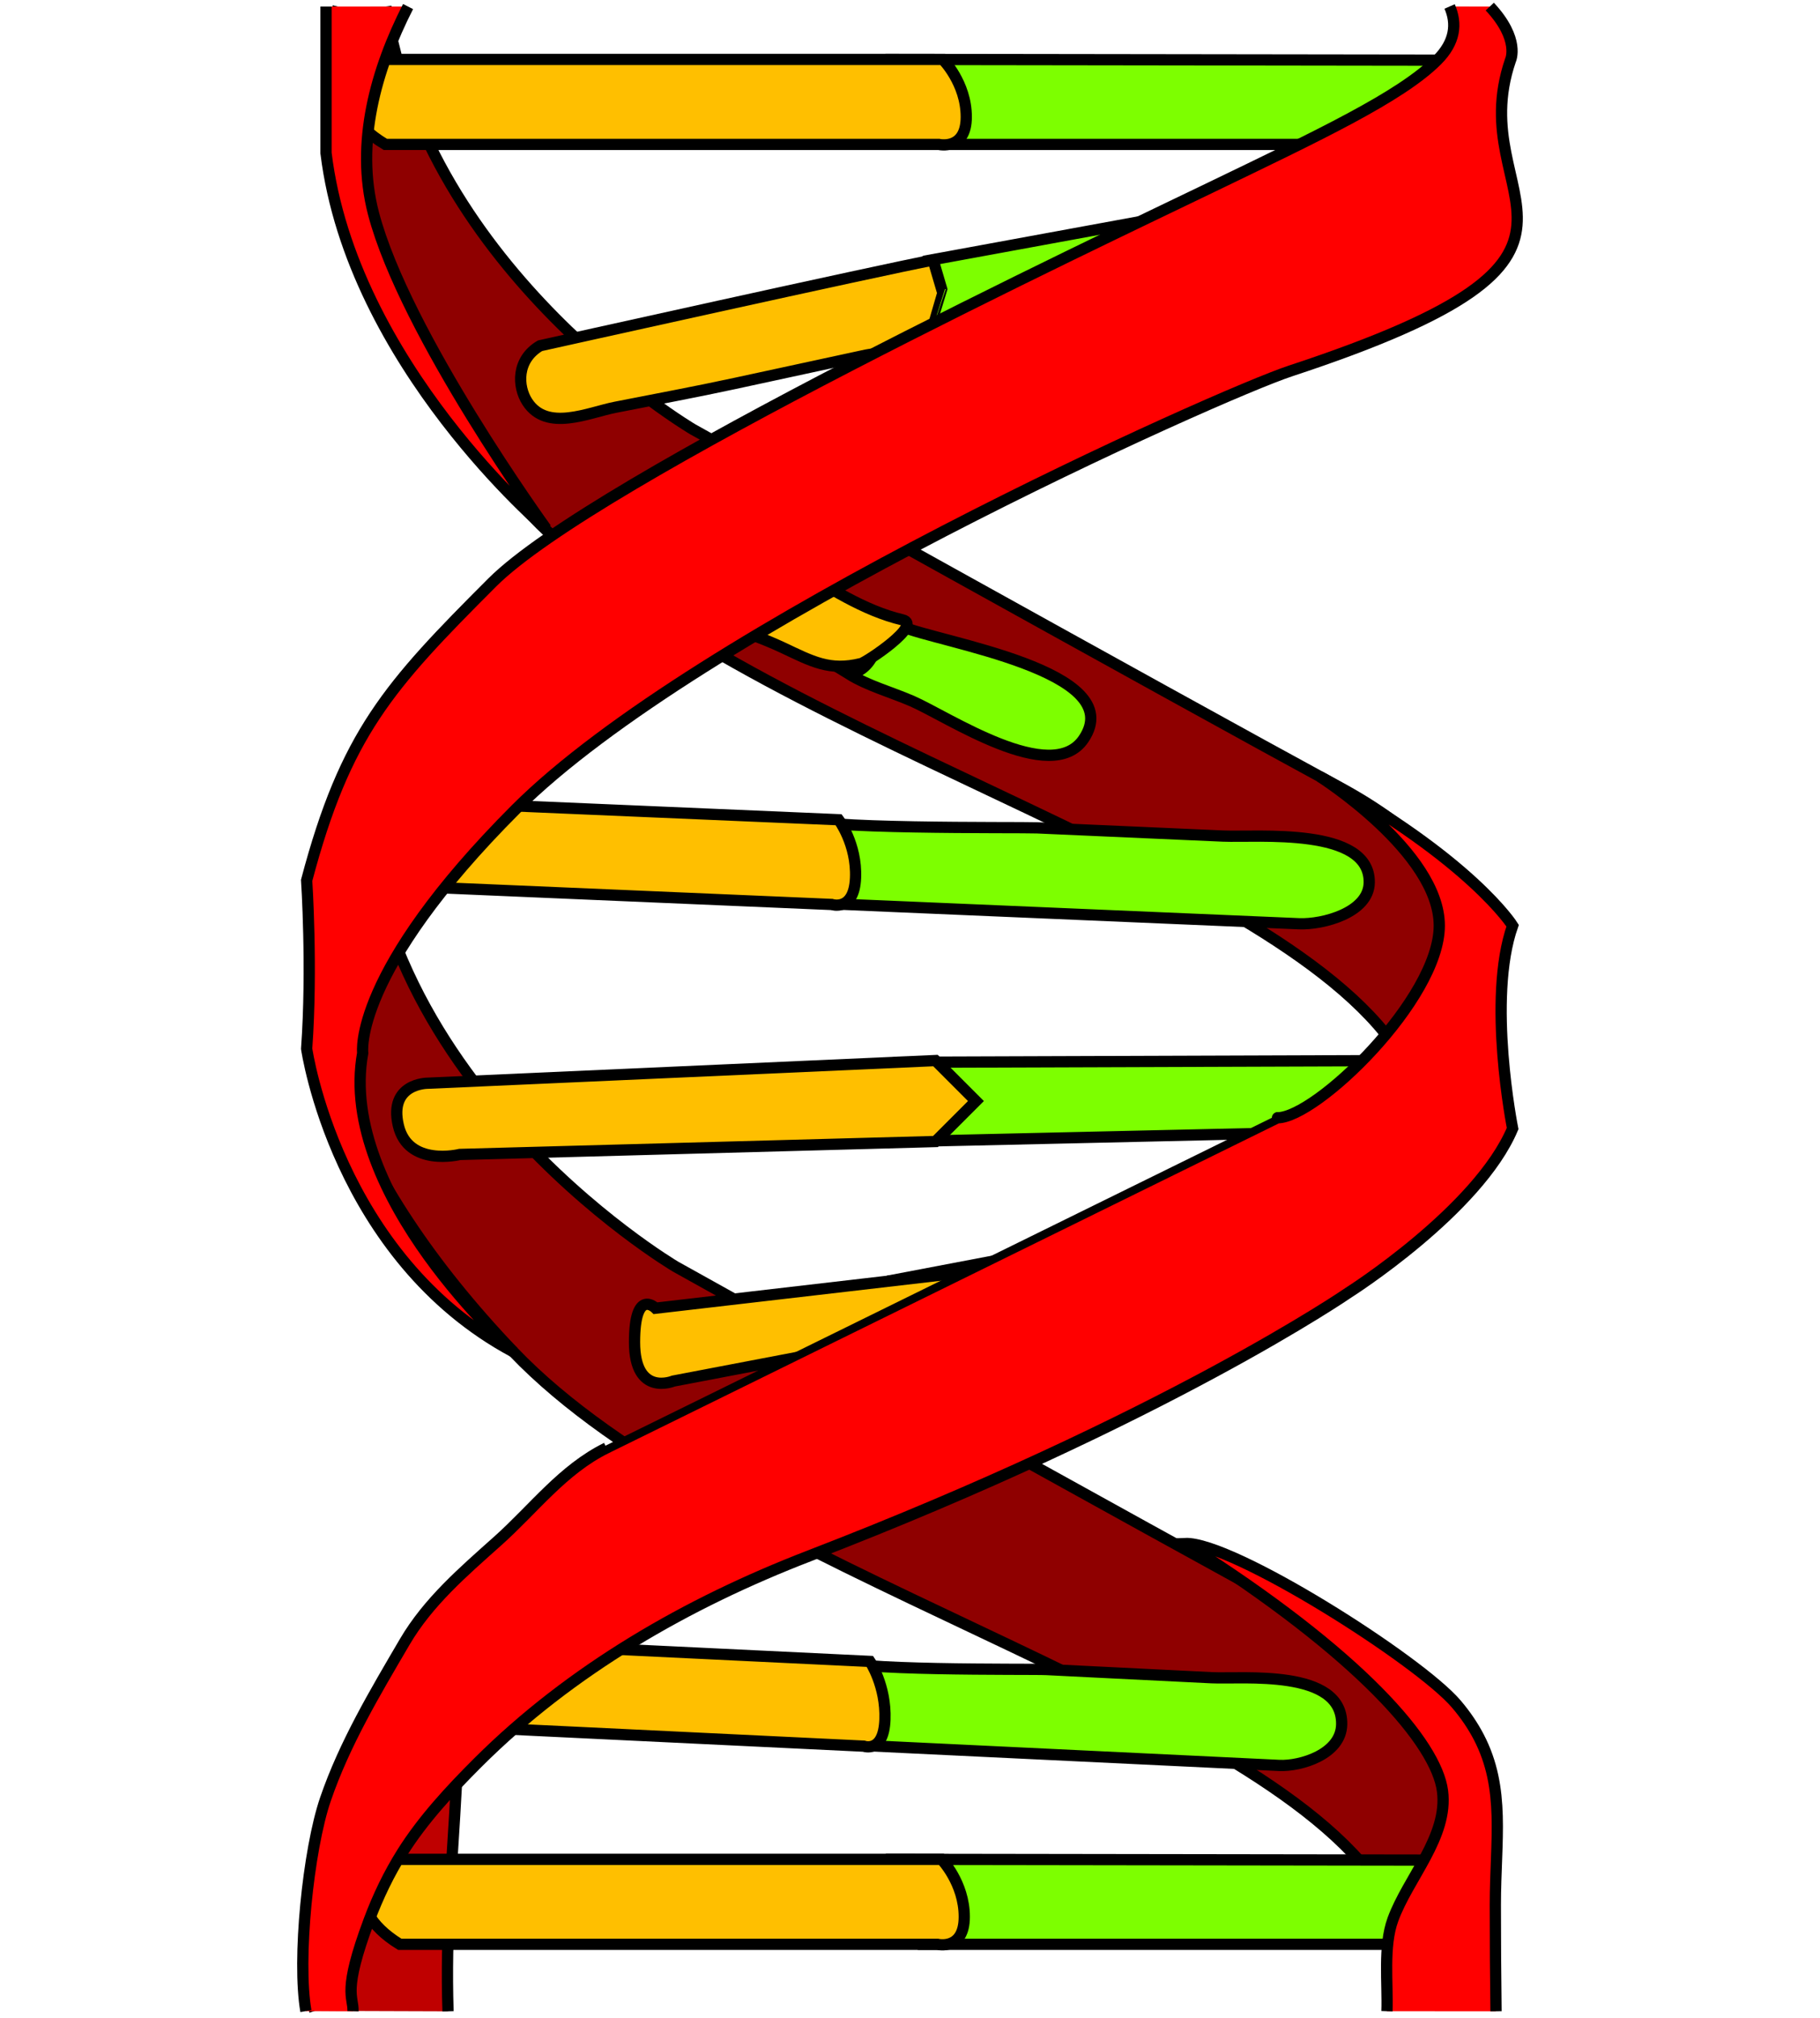 <?xml version="1.0" encoding="UTF-8" standalone="no"?>
<!-- Created with Inkscape (http://www.inkscape.org/) -->
<svg xmlns:svg="http://www.w3.org/2000/svg" xmlns="http://www.w3.org/2000/svg" version="1.0" width="70" height="77.58" viewBox="0 0 538.092 261.675" id="Layer_1" xml:space="preserve"><defs id="defs859"/><path d="M 132.465,427.102 C 131.689,403.226 133.671,384.442 134.909,360.635 C 135.185,355.469 127.76,352.187 126.783,349.112 C 120.211,328.319 104.799,355.662 102.539,363.003 C 98.856,374.933 96.689,388.431 96.789,400.954 C 96.912,415.851 88.141,412.411 93.076,426.97" style="fill:#bf0000;stroke:#000000;stroke-width:3.325" id="path141"/><path d="M 99.981,-165.393 C 92.49,-133.914 94.644,-80.492 156.878,-15.276 C 218.451,49.233 376.028,86.846 413.302,143.238 C 431.236,170.358 434.242,136.697 434.895,124.943 C 435.533,113.451 440.837,89.652 396.191,65.415 C 344.034,37.103 204.83,-40.459 204.83,-40.459 C 204.83,-40.459 126.076,-86.905 114.087,-165.422 M 408.213,390.714 C 426.147,417.834 429.153,384.173 429.806,372.412 C 430.444,360.919 435.748,337.136 391.102,312.899 C 338.945,284.587 199.741,207.017 199.741,207.017 C 199.741,207.017 100.24,148.342 107.889,51.378 C 107.889,51.378 51.02,126.603 151.789,232.2 C 213.362,296.717 370.939,334.315 408.213,390.714 z " style="fill:#8f0000;stroke:#000000;stroke-width:3.325" id="path133"/><path d="M 244.48,99.722 C 244.48,99.722 383.646,105.656 384.045,105.672 C 391.117,105.971 404.7,102.382 404.823,93.488 C 405.039,77.03 371.869,80.197 361.576,79.759 C 343.25,78.944 324.924,78.129 306.598,77.33 C 301.417,77.107 238.015,77.814 236.954,74.255 L 244.48,99.722 z M 272.76,-124.662 L 412.449,-124.662 L 423.933,-124.662 C 423.933,-124.662 427.761,-119.873 432.066,-132.795 C 436.371,-145.717 433.504,-149.545 433.504,-149.545 L 264.158,-149.776 L 272.76,-124.662 z M 260.323,-76.818 L 273.721,-90.209 L 378.003,-109.35 C 378.003,-109.35 402.878,-96.912 393.316,-87.342 C 383.753,-77.772 379.441,-82.076 379.441,-82.076 L 273.613,-66.18 L 260.323,-76.818 z M 265.127,146.62 L 416.169,146.105 L 426.262,156.198 L 415.785,166.676 L 267.963,170.027 C 267.963,170.027 257.44,172.049 257.44,159.504 C 257.44,146.959 265.127,146.62 265.127,146.62 z M 262.821,211.245 L 353.22,194.034 L 347.386,212.129 L 328.253,223.606 L 266.926,227.895 C 266.926,227.888 255.618,215.396 262.821,211.245 z M 266.326,17.694 C 277.296,22.552 334.118,30.838 320.358,51.094 C 310.849,65.1 280.194,44.437 269.624,39.855 C 263.62,37.257 256.579,35.328 251.09,31.93 C 259.239,30.393 261.368,19.523 257.486,13.12 C 260.338,14.842 263.297,16.348 266.326,17.694 z M 254.119,348.482 C 254.119,348.482 377.85,354.409 378.203,354.432 C 384.491,354.731 396.567,351.134 396.675,342.248 C 396.867,325.79 367.372,328.957 358.225,328.511 C 341.928,327.704 325.639,326.889 309.343,326.09 C 304.731,325.859 248.362,326.574 247.424,323.015 L 254.119,348.482 z M 272.537,407.303 L 408.282,407.303 L 419.444,407.303 C 419.444,407.303 423.157,412.092 427.346,399.162 C 431.528,386.256 428.738,382.42 428.738,382.42 L 264.174,382.182 L 272.537,407.303 z " style="fill:#7dff00;stroke:#000000;stroke-width:3.325" id="path139"/><path d="M 113.938,-124.662 L 277.549,-124.662 C 277.549,-124.662 285.682,-122.748 285.682,-132.795 C 285.682,-142.842 278.748,-149.776 278.748,-149.776 L 105.329,-149.776 C 105.321,-149.776 94.752,-136.108 113.938,-124.662 z M 273.613,-66.187 C 273.129,-64.681 257.671,-62.751 256.079,-62.405 C 243.15,-59.607 230.22,-56.809 217.291,-54.019 C 205.437,-51.459 193.691,-49.291 181.923,-46.97 C 173.951,-45.409 161.683,-39.644 155.894,-48.569 C 152.958,-53.104 152.65,-61.022 159.669,-65.157 C 159.669,-65.157 261.768,-87.865 275.881,-90.478 L 278.495,-81.607 C 278.502,-81.6 273.613,-66.195 273.613,-66.187 z M 110.971,94.21 L 245.894,99.976 C 245.894,99.976 252.513,102.182 252.943,92.135 C 253.366,82.096 247.946,74.931 247.946,74.931 L 104.937,68.82 C 104.945,68.82 95.651,82.096 110.971,94.21 z M 135.939,173.856 C 135.939,173.856 120.626,177.684 117.759,165.246 C 114.884,152.809 126.368,152.809 126.368,152.809 L 276.581,146.105 L 288.542,158.074 L 276.581,170.035 L 135.939,173.856 z M 199.088,240.833 C 199.088,240.833 187.603,245.614 187.603,229.348 C 187.603,213.09 193.822,219.301 193.822,219.301 L 284.698,208.755 L 291.417,215.473 L 281.846,225.036 L 199.088,240.833 z M 187.965,2.258 C 183.99,-5.145 189.494,-13.546 201.232,-12.955 C 225.393,-11.748 243.696,10.383 266.872,15.864 C 272.875,17.286 256.233,28.356 254.58,28.771 C 245.256,31.092 239.944,28.063 231.542,24.12 C 219.105,18.262 205.353,15.457 193.63,8.046 C 190.947,6.34 189.079,4.334 187.965,2.258 z M 135.408,342.97 L 255.364,348.736 C 255.364,348.736 261.26,350.934 261.637,340.895 C 262.014,330.848 257.194,323.691 257.194,323.691 L 130.043,317.58 C 130.05,317.58 121.787,330.855 135.408,342.97 z M 118.197,407.303 L 277.188,407.303 C 277.188,407.303 285.09,409.217 285.09,399.162 C 285.09,389.115 278.349,382.182 278.349,382.182 L 109.826,382.182 C 109.826,382.189 99.556,395.849 118.197,407.303 z " style="fill:#ffbf00;stroke:#000000;stroke-width:3.325" id="path135"/><path d="M 120.643,-165.405 C 111.162,-146.804 104.979,-125.042 110.425,-104.253 C 119.758,-68.632 161.452,-11.117 161.452,-11.117 C 161.452,-11.117 104.045,-59.599 96.389,-122.11 L 96.389,-165.412 M 428.587,-165.427 C 430.808,-160.321 430.264,-154.908 424.894,-149.538 C 414.048,-138.699 389.795,-127.299 357.917,-111.902 C 326.039,-96.497 176.134,-25.792 145.517,4.826 C 114.899,35.443 102.147,49.487 90.662,92.85 C 90.662,92.85 92.384,118.809 90.662,142.608 C 90.662,142.608 99.487,204.15 151.797,232.208 C 151.789,232.2 99.587,185.963 107.235,143.876 C 107.235,143.876 104.045,120.277 152.527,71.795 C 206.098,18.224 360.431,-50.744 381.516,-57.701 C 488.035,-92.769 431.905,-106.806 446.579,-149.538 C 446.579,-149.538 449.541,-155.691 440.459,-165.397 M 442.308,427.087 C 442.174,416.654 442.103,406.887 442.105,395.642 C 442.113,376.532 445.173,361.365 437.209,346.045 C 435.525,342.817 433.365,339.573 430.575,336.298 C 419.575,323.338 364.29,288.277 350.353,288.838 C 402.563,321.831 424.694,348.036 426.485,362.003 C 428.23,375.517 416.277,387.709 411.811,399.993 C 408.928,407.918 410.345,418.82 410.061,427.069 M 104.366,427.061 C 104.515,422.625 101.155,421.539 109.134,400.192 C 111.763,393.159 114.999,386.433 118.966,380.122 C 125.062,370.436 133.233,361.627 141.304,353.578 C 168.785,326.159 203.239,306.38 239.275,292.497 C 345.157,251.671 398.735,214.674 398.735,214.674 C 398.735,214.674 437.009,190.437 447.217,166.192 C 447.217,166.192 439.561,127.926 447.217,106.24 C 447.217,106.24 435.056,86.808 390.203,62.163 C 390.203,62.163 425.532,84.555 425.532,106.24 C 425.532,127.926 389.173,163.017 377.696,163.017 C 377.696,163.017 179.324,260.588 179.324,260.596 C 166.364,266.976 157.862,278.53 147.116,288.131 C 136.992,297.179 126.599,306.073 119.65,317.934 C 110.894,332.877 101.854,347.982 96.212,364.455 C 91.116,379.353 87.815,411.875 90.441,427.037" style="fill:#ff0000;stroke:#000000;stroke-width:3.325" id="path149"/></svg>
